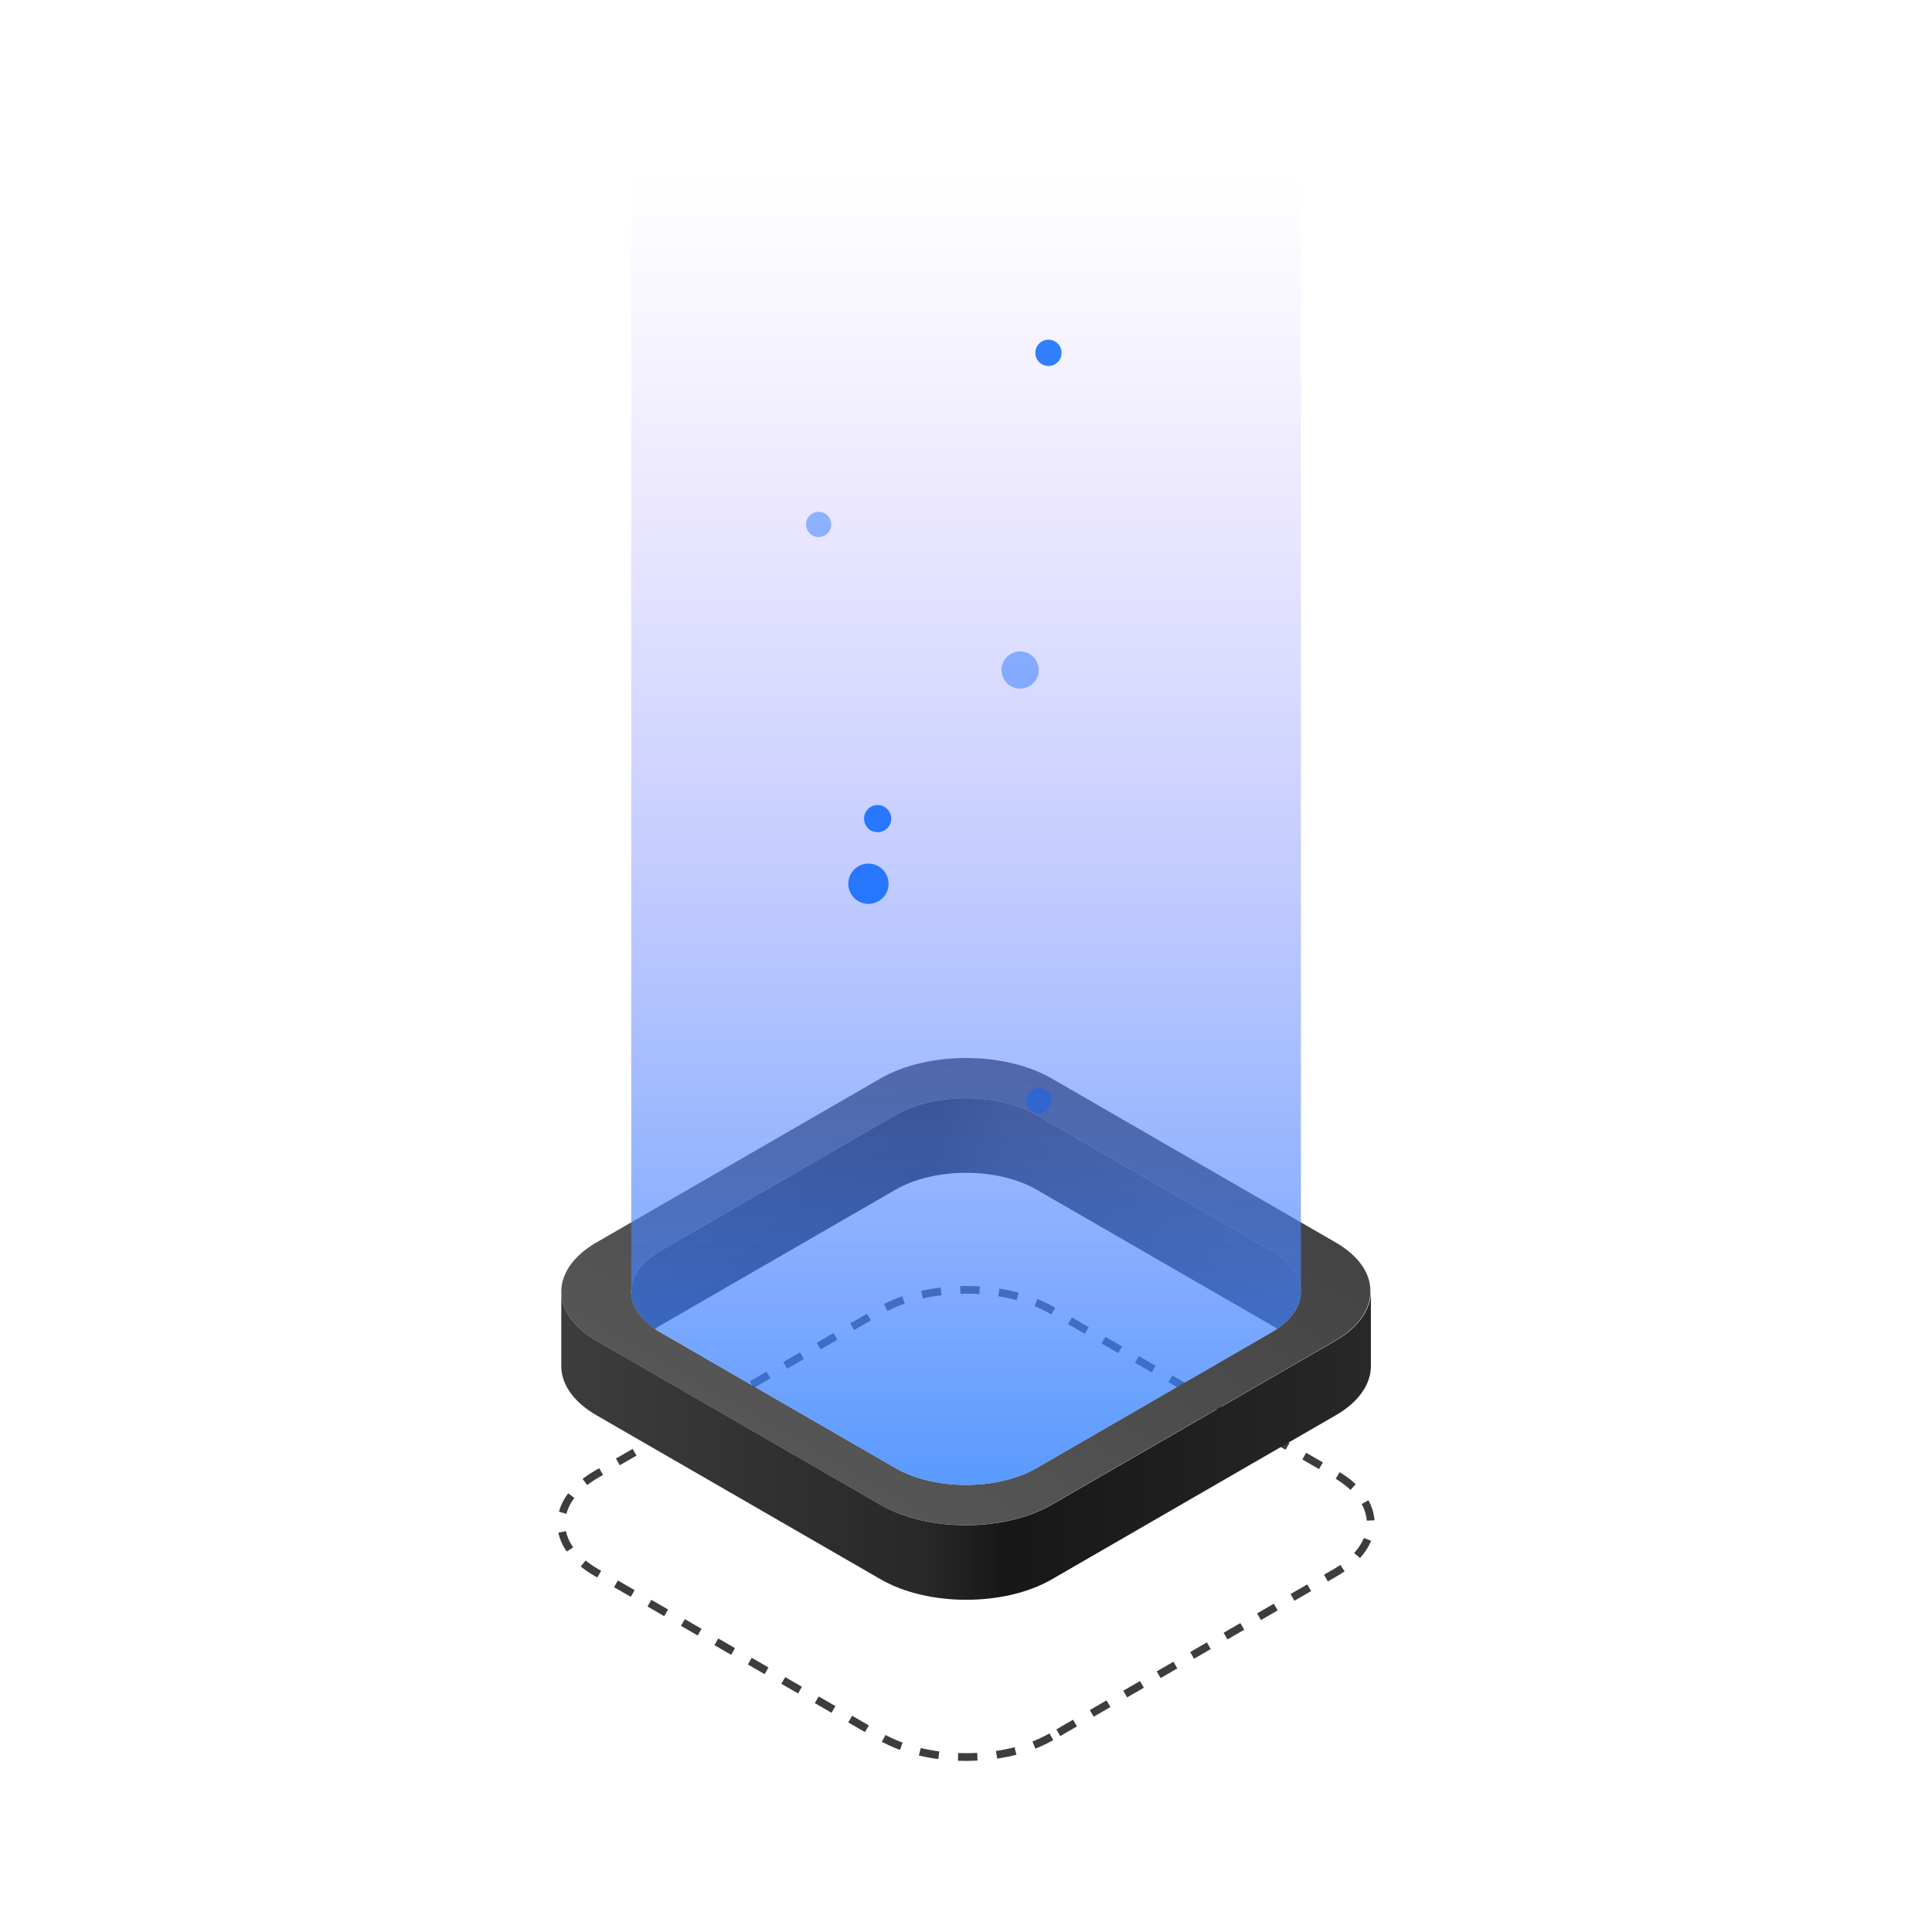 <svg xmlns="http://www.w3.org/2000/svg" xmlns:xlink="http://www.w3.org/1999/xlink" width="500" height="500" viewBox="0 0 500 500"><defs><style>.cls-1{fill:none;stroke:#3d3d3d;stroke-miterlimit:10;stroke-width:2px;stroke-dasharray:5;}.cls-2{fill:url(#linear-gradient);}.cls-3{fill:url(#linear-gradient-2);}.cls-4{fill:url(#linear-gradient-3);}.cls-5{fill:url(#linear-gradient-4);}.cls-6,.cls-8{opacity:0.8;}.cls-6{fill:url(#linear-gradient-5);}.cls-7,.cls-8{fill:#0062ff;}.cls-7{opacity:0.4;}</style><linearGradient id="linear-gradient" x1="-6195.8" y1="-2161.07" x2="-6196.78" y2="-2162.77" gradientTransform="translate(-4824.19 4619.44) rotate(120)" gradientUnits="userSpaceOnUse"><stop offset="0" stop-color="#282828"/><stop offset="0.45" stop-color="#171717"/><stop offset="0.55" stop-color="#282828"/><stop offset="1" stop-color="#3d3d3d"/></linearGradient><linearGradient id="linear-gradient-2" x1="163.34" y1="314.07" x2="336.66" y2="314.07" gradientTransform="matrix(1, 0, 0, 1, 0, 0)" xlink:href="#linear-gradient"/><linearGradient id="linear-gradient-3" x1="220.58" y1="385.22" x2="301.34" y2="245.34" gradientUnits="userSpaceOnUse"><stop offset="0" stop-color="#565656"/><stop offset="1" stop-color="#3d3d3d"/></linearGradient><linearGradient id="linear-gradient-4" x1="145.26" y1="374.15" x2="354.74" y2="374.15" gradientUnits="userSpaceOnUse"><stop offset="0" stop-color="#3d3d3d"/><stop offset="0.45" stop-color="#282828"/><stop offset="0.55" stop-color="#171717"/><stop offset="1" stop-color="#282828"/></linearGradient><linearGradient id="linear-gradient-5" x1="250" y1="384.31" x2="250" y2="45.25" gradientUnits="userSpaceOnUse"><stop offset="0" stop-color="#2f81fe"/><stop offset="1" stop-color="#bb8eff" stop-opacity="0"/></linearGradient></defs><g id="Dark_Theme_Objects" data-name="Dark Theme Objects"><path class="cls-1" d="M272.08,449.47c-12.19,7-31.95,7-44.14,0L154.4,407c-12.19-7-12.19-18.45,0-25.49L228,339.06c12.19-7,31.95-7,44.14,0L345.6,381.5c12.19,7,12.19,18.45,0,25.49Z"/><polygon class="cls-2" points="145.26 334.26 145.26 334.26 145.26 334.26 145.26 334.26"/><path class="cls-3" d="M231.76,307.89c10.08-5.82,26.43-5.82,36.52,0L329.1,343c.5.29,1,.58,1.41.89,4.1-2.78,6.15-6.21,6.15-9.65,0-3.81-2.52-7.63-7.56-10.55l-60.82-35.11c-10.09-5.82-26.44-5.82-36.52,0L170.9,323.72c-5,2.91-7.55,6.72-7.56,10.54,0,3.44,2,6.88,6.15,9.66.45-.31.92-.61,1.41-.89Z"/><path class="cls-4" d="M345.6,321.5l-73.51-42.44c-12.19-7-31.95-7-44.14,0L154.4,321.52c-6.09,3.52-9.14,8.13-9.14,12.74h0c0,4.61,3,9.22,9.14,12.74l9,5.22,64.49,37.24c12.19,7,31.95,7,44.14,0l64.48-37.26,9-5.22c6.09-3.52,9.14-8.13,9.14-12.74h0C354.75,329.64,351.7,325,345.6,321.5Zm-15.09,22.4c-.45.3-.91.6-1.41.89l-60.83,35.15c-10.08,5.82-26.43,5.82-36.52,0L170.9,344.81c-.49-.29-1-.59-1.41-.89-4.1-2.78-6.15-6.22-6.15-9.66,0-3.82,2.53-7.63,7.56-10.54l60.86-35.13c10.08-5.82,26.43-5.82,36.52,0L329.1,323.7c5,2.92,7.56,6.74,7.56,10.55C336.66,337.69,334.61,341.12,330.51,343.9Z"/><path class="cls-5" d="M345.6,347l-73.52,42.48c-12.19,7-31.95,7-44.14,0L154.4,347c-6.1-3.52-9.14-8.13-9.14-12.74v19.29c0,4.62,3.05,9.23,9.15,12.75L228,408.77c12.19,7,31.95,7,44.14,0l73.52-42.48c6-3.45,9-8,9.13-12.49V334.25C354.74,338.86,351.69,343.47,345.6,347Z"/><path class="cls-6" d="M163.36,45.25V333.81c0,.15,0,.3,0,.45,0,3.44,2,6.88,6.15,9.66.45.3.92.6,1.41.89l60.85,35.13c10.09,5.82,26.44,5.82,36.52,0l60.83-35.15c.5-.29,1-.59,1.41-.89,4.1-2.78,6.15-6.21,6.15-9.65h0v-289Z"/><path class="cls-7" d="M208.6,135.72a3.26,3.26,0,1,1,3.26,3.26A3.25,3.25,0,0,1,208.6,135.72Z"/><path class="cls-7" d="M265.56,284.82a3.26,3.26,0,1,1,3.26,3.26A3.25,3.25,0,0,1,265.56,284.82Z"/><circle class="cls-7" cx="264.01" cy="173.4" r="4.81"/><circle class="cls-8" cx="271.34" cy="91.31" r="3.4"/><path class="cls-8" d="M219.54,228.72a5.21,5.21,0,1,1,5.21,5.2A5.21,5.21,0,0,1,219.54,228.72Z"/><circle class="cls-8" cx="227.13" cy="211.86" r="3.52"/></g></svg>